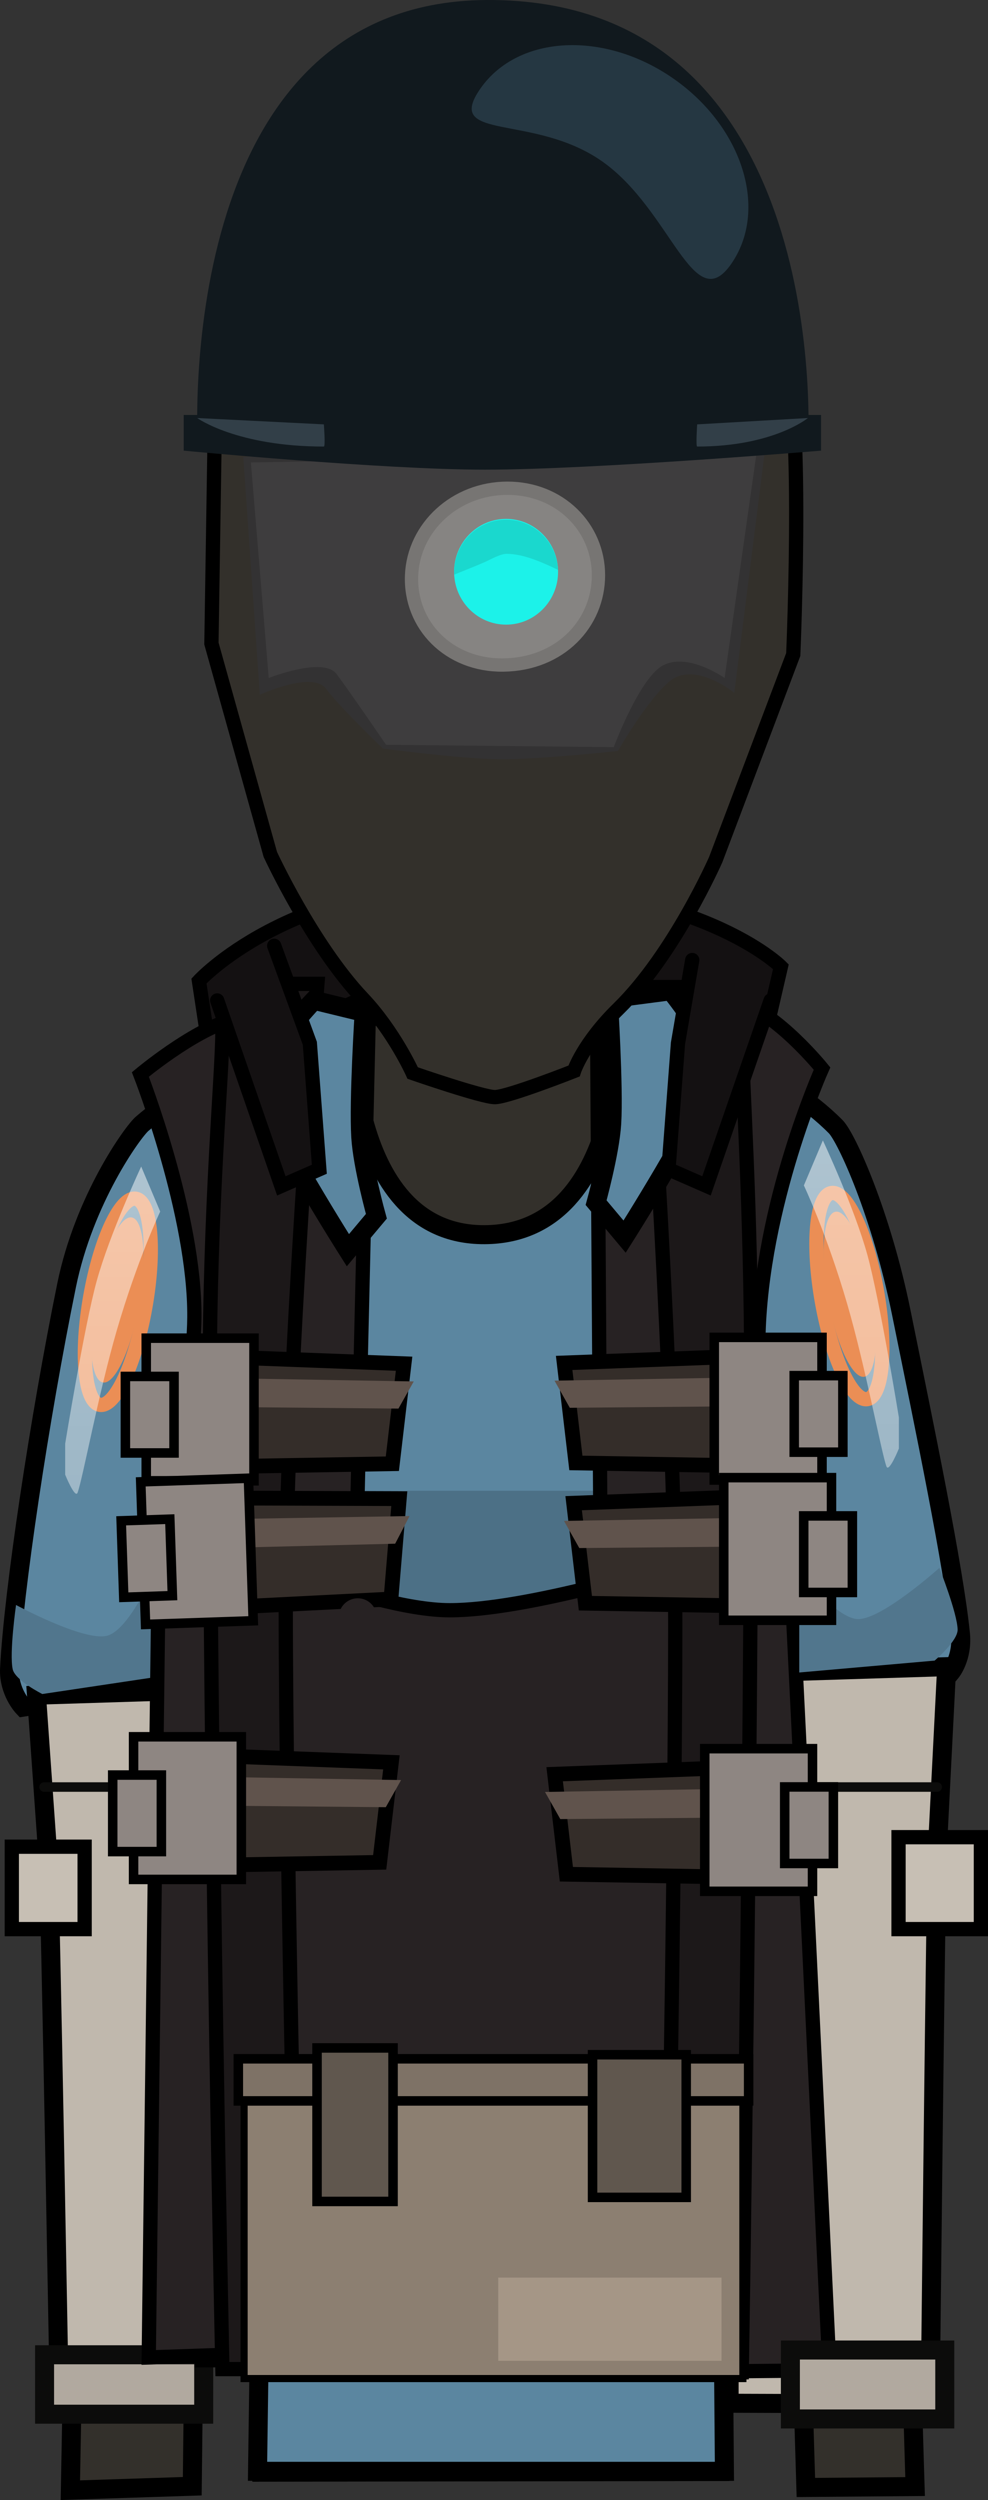 <svg version="1.1" xmlns="http://www.w3.org/2000/svg" xmlns:xlink="http://www.w3.org/1999/xlink" width="103.991" height="262.893" viewBox="0,0,103.991,262.893"><rect x="0" y="0" width="103.991" height="262.893" fill="#333333" stroke="none"/><defs><linearGradient x1="367.219" y1="98.889" x2="367.219" y2="431.622" gradientUnits="userSpaceOnUse" id="color-1"><stop offset="0" stop-color="#ffffff"/><stop offset="1" stop-color="#ffffff" stop-opacity="0"/></linearGradient><linearGradient x1="317.469" y1="101.639" x2="317.469" y2="434.372" gradientUnits="userSpaceOnUse" id="color-2"><stop offset="0" stop-color="#ffffff"/><stop offset="1" stop-color="#ffffff" stop-opacity="0"/></linearGradient></defs><g transform="translate(-291.608,-142.901)"><g data-paper-data="{&quot;isPaintingLayer&quot;:true}" fill-rule="nonzero" stroke-linejoin="miter" stroke-miterlimit="10" stroke-dasharray="" stroke-dashoffset="0" style="mix-blend-mode: normal"><path d="M313.799,254.309l-1.25,-8.25c0,0 9.458,-10.35 29.5,-10.25c23.168,0.116 31.75,8.75 31.75,8.75l-2.25,9.75z" fill="#141112" stroke="#000000" stroke-width="1.5" stroke-linecap="butt"/><path d="M299.013,404.76c0,0 1.698,-89.051 1.54,-112.679c-0.055,-8.153 10.52,-44.095 42.535,-44.254c31.602,-0.158 42.857,37.487 42.849,44.897c-0.077,46.243 1.988,111.653 1.988,111.653l-11.497,0.096l-3.492,-116.51c0,0 0.075,-3.099 -2.816,-3.154c-3.434,-0.065 -2.945,3.116 -2.945,3.116l0.205,114.87l-48.214,0.072l-0.305,-115.233c0,0 0.279,-2.919 -2.886,-2.934c-3.111,-0.015 -2.816,2.909 -2.816,2.909l-1.314,116.733z" fill="#33302b" stroke="#000000" stroke-width="2" stroke-linecap="butt"/><path d="M318.715,402.775l1.167,-84.451l-25.833,4.09c0,0 -1.553,-1.631 -1.434,-4.057c0.391,-7.948 3.16,-26.37 6.003,-40.295c1.85,-9.061 6.963,-16.134 7.943,-16.982c5.974,-5.169 15.483,-8.646 16.81,-9.58c1.983,-1.395 5.172,-2.804 5.172,-2.804c0,0 -1.102,24.109 14.06,24.039c15.435,-0.072 14.332,-24.039 14.332,-24.039c0,0 3.913,1.52 6.166,2.947c1.478,0.936 10.668,3.874 16.469,9.737c1.162,1.175 4.808,9.24 6.891,19.495c2.466,12.139 5.525,26.828 6.236,33.809c0.259,2.544 -1.008,4.064 -1.008,4.064l-24.5,2.665l0.667,81.363z" fill="#5b86a0" stroke="#000000" stroke-width="2" stroke-linecap="butt"/><path d="M326.199,311.91l0.25,-12.25h28.75v12.75c0,0 -9.952,2.5 -14.717,2.5c-4.818,0 -14.283,-3 -14.283,-3z" fill="#4c7086" stroke="none" stroke-width="0" stroke-linecap="butt"/><path d="M342.778,359.49c-0.819,0 -1.483,-0.664 -1.483,-1.483c0,-0.819 0.664,-1.483 1.483,-1.483c0.819,0 1.483,0.664 1.483,1.483c0,0.819 -0.664,1.483 -1.483,1.483z" data-paper-data="{&quot;index&quot;:null}" fill="#000000" stroke="none" stroke-width="1.5" stroke-linecap="butt"/><path d="M297.76,339.56l50.667,-4l40.667,4" fill="none" stroke="#000000" stroke-width="2" stroke-linecap="round"/><path d="M391.249,318.16c0,0 -0.728,14.313 -0.986,19.396c-0.167,3.292 -0.747,58.137 -0.747,58.137l-21.167,-0.077c0,-12.175 0,-24.35 0,-36.525c0,-7 0,-14 0,-21c0,-3.323 0.555,-7.217 -0.396,-10.427c-0.96,-3.245 -3.041,-5.848 -4.829,-8.624z" fill="#c0b8ad" stroke="#000000" stroke-width="2" stroke-linecap="butt"/><path d="M297.849,395.36c0,0 -0.953,-53.714 -1.152,-56.535c-0.32,-4.523 -1.248,-17.665 -1.248,-17.665l17.605,-0.551c-0.079,5.246 -0.19,10.591 -0.948,15.713c-0.344,2.323 -0.099,4.737 -0.668,7.012c-0.052,10.097 -0.339,20.282 -0.339,30.425c0,7.217 0,14.433 0,21.65z" fill="#c0b8ad" stroke="#000000" stroke-width="2" stroke-linecap="butt"/><path d="M307.249,330.819h-11" fill="none" stroke="#0c0c0b" stroke-width="1" stroke-linecap="round"/><path d="M296.299,396.769v-6.25h16.75v6.25z" fill="#b1a99f" stroke="#0c0c0b" stroke-width="2" stroke-linecap="butt"/><path d="M296.061,321.038c0,0 -2.869,-1.441 -3.118,-2.611c-0.365,-1.715 0.352,-6.752 0.352,-6.752c0,0 7.036,3.803 9.53,3.247c2.289,-0.51 4.87,-6.453 4.87,-6.453l2.514,10.452z" data-paper-data="{&quot;index&quot;:null}" fill="#51768d" stroke="none" stroke-width="0" stroke-linecap="butt"/><path d="M312.849,391.094v-86.667c0,0 17.306,7.8 26.1,7.8c3.98,0 9.638,-1.093 15.159,-2.461c9.228,-2.286 18.074,-5.339 18.074,-5.339v86.667z" fill="#272223" stroke="#000000" stroke-width="1.5" stroke-linecap="butt"/><path d="M307.263,390.8l0.981,-77.683c0,0 3.761,-24.155 3.822,-31.687c0.087,-10.769 -5.683,-25.543 -5.683,-25.543c0,0 5.394,-4.515 9.518,-5.714c3.989,-1.16 14.501,0.461 14.501,0.461l-3.269,139.481z" fill="#272223" stroke="#000000" stroke-width="1.5" stroke-linecap="butt"/><path d="M315.016,392.027c0,0 -1.333,-61.88 -1.333,-103.915c0,-18.844 1.333,-32.218 1.333,-36.803c0,-2.778 2.667,-4.948 2.667,-4.948h7.333c0,0 -3.333,42.006 -3.333,65.256c0,25.155 1.333,80.41 1.333,80.41z" fill="#1c1819" stroke="#000000" stroke-width="1.5" stroke-linecap="butt"/><path d="M328.224,274.37c0,0 -7.839,-12.347 -9.366,-16.877c-0.829,-2.46 5.794,-9.409 5.794,-9.409l5.286,1.286c0,0 -0.59,9.222 -0.357,13.096c0.185,3.09 1.643,8.333 1.643,8.333z" data-paper-data="{&quot;index&quot;:null}" fill="#5b86a0" stroke="#000000" stroke-width="2" stroke-linecap="butt"/><g stroke-linecap="butt"><path d="M306.174,280.509c-0.912,4.771 -2.643,8.231 -3.867,7.729c-1.224,-0.502 -1.478,-4.777 -0.566,-9.548c0.912,-4.771 2.643,-8.231 3.867,-7.729c1.224,0.502 1.478,4.777 0.566,9.548z" fill="#eb8e55" stroke="none" stroke-width="0"/><path d="M306.801,280.936c-1.138,5.956 -3.311,10.272 -4.852,9.64c-1.542,-0.632 -1.869,-5.974 -0.73,-11.93c1.138,-5.956 3.311,-10.272 4.852,-9.64c1.542,0.632 1.869,5.974 0.73,11.93z" fill="none" stroke="#eb8e55" stroke-width="1.5"/></g><g stroke-linecap="butt"><path d="M308.439,297.233v-11.89l25.701,0.96l-1.235,10.518z" fill="#342d29" stroke="#000000" stroke-width="1.55"/><path d="M309.4,290.802l0.22,-3.073l25.537,0.439l-1.61,2.854z" fill="#60534c" stroke="none" stroke-width="0"/><path d="M307,298.617v-15h11.341v15z" fill="#8e8682" stroke="#000000" stroke-width="1"/><path d="M304.805,295.69v-8.049h5.122v8.049z" fill="#8e8682" stroke="#000000" stroke-width="1"/></g><g stroke-linecap="butt"><path d="M308.318,312.286l-0.401,-11.883l25.719,0.092l-0.879,10.554z" fill="#342d29" stroke="#000000" stroke-width="1.55"/><path d="M309.062,305.826l0.116,-3.079l25.537,-0.423l-1.513,2.906z" fill="#60534c" stroke="none" stroke-width="0"/><path d="M306.927,313.718l-0.506,-14.991l11.335,-0.383l0.506,14.991z" fill="#8e8682" stroke="#000000" stroke-width="1"/><path d="M304.634,310.866l-0.272,-8.044l5.119,-0.173l0.272,8.044z" fill="#8e8682" stroke="#000000" stroke-width="1"/></g><path d="M292.849,345.759v-8.667h7.667v8.667z" fill="#c7bfb4" stroke="#000000" stroke-width="1.5" stroke-linecap="butt"/><path d="M358.277,298.703c-0.571,0 -1.034,-0.463 -1.034,-1.034c0,-0.571 0.463,-1.034 1.034,-1.034c0.571,0 1.034,0.463 1.034,1.034c0,0.571 -0.463,1.034 -1.034,1.034z" fill="#000000" stroke="none" stroke-width="1.5" stroke-linecap="butt"/><path d="M355.382,392.384l-0.936,-143.099c0,0 10.845,-2.282 14.834,-1.095c4.124,1.228 8.851,7.077 8.851,7.077c0,0 -6.462,14.392 -6.703,28.453c-0.241,14.06 3.348,23.03 3.693,29.929c1.341,26.866 3.796,78.503 3.796,78.503z" data-paper-data="{&quot;index&quot;:null}" fill="#272223" stroke="#000000" stroke-width="1.5" stroke-linecap="butt"/><path d="M361.682,392.36c0,0 1,-53.4 1,-78.555c0,-23.251 -3,-67.112 -3,-67.112h7.333c0,0 2.667,2.17 2.667,4.948c0,4.459 1,18.057 1,36.185c0,42.093 -1,104.534 -1,104.534z" data-paper-data="{&quot;index&quot;:null}" fill="#1c1819" stroke="#000000" stroke-width="1.5" stroke-linecap="butt"/><path d="M354.351,269.37c0,0 1.457,-5.243 1.643,-8.333c0.232,-3.874 -0.357,-13.096 -0.357,-13.096l6.571,-0.857c0,0 5.338,6.52 4.509,8.98c-1.527,4.53 -9.366,16.877 -9.366,16.877z" fill="#5b86a0" stroke="#000000" stroke-width="2" stroke-linecap="butt"/><g data-paper-data="{&quot;index&quot;:null}" stroke-linecap="butt"><path d="M379.411,270.361c1.224,-0.502 2.956,2.958 3.867,7.729c0.912,4.771 0.658,9.045 -0.566,9.548c-1.224,0.502 -2.956,-2.958 -3.867,-7.729c-0.912,-4.771 -0.658,-9.045 0.566,-9.548z" fill="#eb8e55" stroke="none" stroke-width="0"/><path d="M378.948,268.406c1.542,-0.632 3.714,3.684 4.852,9.64c1.138,5.956 0.811,11.298 -0.73,11.93c-1.542,0.632 -3.714,-3.684 -4.852,-9.64c-1.138,-5.956 -0.811,-11.298 0.73,-11.93z" fill="none" stroke="#eb8e55" stroke-width="1.5"/></g><path d="M390.249,330.819h-15" fill="none" stroke="#0c0c0b" stroke-width="1" stroke-linecap="round"/><path d="M374.799,397.269v-7.25h16.25v7.25z" fill="#b1a99f" stroke="#0c0c0b" stroke-width="2" stroke-linecap="butt"/><path d="M329.266,312.969l-1.083,76.583" fill="none" stroke="#272223" stroke-width="4" stroke-linecap="round"/><path d="M355.016,310.969l0.5,78.917" fill="none" stroke="#272223" stroke-width="4" stroke-linecap="round"/><path d="M323.182,389.552l39.333,-0.667" fill="none" stroke="#0e0c0c" stroke-width="4" stroke-linecap="round"/><path d="M375.732,318.773v-10.75c0,0 3.9,5.175 6.244,5.136c2.554,-0.043 8.506,-5.386 8.506,-5.386c0,0 1.874,4.73 1.921,6.482c0.031,1.196 -2.421,3.268 -2.421,3.268z" fill="#51768d" stroke="none" stroke-width="0" stroke-linecap="butt"/><g data-paper-data="{&quot;index&quot;:null}" stroke-linecap="butt"><path d="M352.222,296.738l-1.235,-10.518l25.701,-0.96v11.89z" fill="#342d29" stroke="#000000" stroke-width="1.55"/><path d="M351.581,290.939l-1.61,-2.854l25.537,-0.439l0.22,3.073z" fill="#60534c" stroke="none" stroke-width="0"/><path d="M366.786,298.534v-15h11.341v15z" fill="#8e8682" stroke="#000000" stroke-width="1"/><path d="M375.201,295.607v-8.049h5.122v8.049z" fill="#8e8682" stroke="#000000" stroke-width="1"/></g><g data-paper-data="{&quot;index&quot;:null}" stroke-linecap="butt"><path d="M353.222,311.488l-1.235,-10.518l25.701,-0.96v11.89z" fill="#342d29" stroke="#000000" stroke-width="1.55"/><path d="M352.581,305.689l-1.61,-2.854l25.537,-0.439l0.22,3.073z" fill="#60534c" stroke="none" stroke-width="0"/><path d="M367.786,313.284v-15h11.341v15z" fill="#8e8682" stroke="#000000" stroke-width="1"/><path d="M376.201,310.357v-8.049h5.122v8.049z" fill="#8e8682" stroke="#000000" stroke-width="1"/></g><g data-paper-data="{&quot;index&quot;:null}" stroke-linecap="butt"><path d="M351.222,339.988l-1.235,-10.518l25.701,-0.96v11.89z" fill="#342d29" stroke="#000000" stroke-width="1.55"/><path d="M350.581,334.189l-1.61,-2.854l25.537,-0.439l0.22,3.073z" fill="#60534c" stroke="none" stroke-width="0"/><path d="M365.786,341.784v-15h11.341v15z" fill="#8e8682" stroke="#000000" stroke-width="1"/><path d="M374.201,338.857v-8.049h5.122v8.049z" fill="#8e8682" stroke="#000000" stroke-width="1"/></g><path d="M386.182,345.759v-9.667h8.667v9.667z" fill="#c7bfb4" stroke="#000000" stroke-width="1.5" stroke-linecap="butt"/><g stroke-linecap="butt"><path d="M307.105,339.15v-11.89l25.701,0.96l-1.235,10.518z" fill="#342d29" stroke="#000000" stroke-width="1.55"/><path d="M308.067,332.719l0.22,-3.073l25.537,0.439l-1.61,2.854z" fill="#60534c" stroke="none" stroke-width="0"/><path d="M305.667,340.534v-15h11.341v15z" fill="#8e8682" stroke="#000000" stroke-width="1"/><path d="M303.471,337.607v-8.049h5.122v8.049z" fill="#8e8682" stroke="#000000" stroke-width="1"/></g><path d="M376.219,267.555l2,-4.733c0,0 3.327,7.094 4.69,12.06c1.3,4.735 3.31,17.074 3.31,17.074v3.267c0,0 -1.05,2.6 -1.31,1.881c-0.549,-1.519 -2.19,-10.412 -4.118,-17.045c-2.148,-7.389 -4.572,-12.503 -4.572,-12.503z" fill="url(#color-1)" stroke="none" stroke-width="0" stroke-linecap="butt"/><path d="M303.897,282.808c-1.928,6.632 -3.569,15.526 -4.118,17.045c-0.26,0.719 -1.31,-1.881 -1.31,-1.881v-3.267c0,0 2.01,-12.339 3.31,-17.074c1.364,-4.965 4.69,-12.06 4.69,-12.06l2,4.733c0,0 -2.424,5.114 -4.572,12.503z" data-paper-data="{&quot;index&quot;:null}" fill="url(#color-2)" stroke="none" stroke-width="0" stroke-linecap="butt"/><path d="M372.719,248.105l-6.75,19.5l-4,-1.75l1,-13.25l1.5,-8.75" fill="#141112" stroke="#000000" stroke-width="1.5" stroke-linecap="round"/><path d="M320.469,242.355l3.75,10.25l1,13.25l-4,1.75l-6.75,-19.5" data-paper-data="{&quot;index&quot;:null}" fill="#141112" stroke="#000000" stroke-width="1.5" stroke-linecap="round"/><path d="M317.299,393.021v-30.25h52.5v30.25z" fill="#8c7f71" stroke="#000000" stroke-width="0.75" stroke-linecap="butt"/><path d="M316.692,363.825v-4.429h53.714v4.429z" fill="#7e7266" stroke="#000000" stroke-width="1" stroke-linecap="butt"/><path d="M324.977,374.396v-16.143h8v16.143z" fill="#60574e" stroke="#000000" stroke-width="1" stroke-linecap="butt"/><path d="M353.977,373.968v-15h9.857v15z" fill="#60574e" stroke="#000000" stroke-width="1" stroke-linecap="butt"/><path d="M344.049,391.153v-8.75h23.5v8.75z" fill="#a59686" stroke="none" stroke-width="0" stroke-linecap="butt"/><g stroke-linecap="butt"><path d="M314.197,188.916c0,0 3.911,-5.708 14.414,-8.811c8.07,-2.384 21.651,-5.132 28.488,-8.193c8.568,-3.536 14.176,6.364 16.534,7.824c2.783,1.724 1.468,31.991 1.468,31.991l-8.157,21.56c0,0 -4.362,9.925 -10.219,15.661c-3.761,3.683 -4.698,6.579 -4.698,6.579c0,0 -6.899,2.718 -8.316,2.743c-1.29,0.022 -8.666,-2.533 -8.666,-2.533c0,0 -1.962,-4.355 -5.269,-7.849c-5.324,-5.625 -9.716,-15.14 -9.716,-15.14l-6.199,-22.176z" fill="#33302b" stroke="#000000" stroke-width="1.5"/><path d="M318.954,215.962l-1.739,-25.007c0,0 18.145,-1.688 27.307,-1.831c9.148,-0.143 27.621,0.97 27.621,0.97l-3.247,25.669c0,0 -4.194,-3.451 -6.868,-1.174c-2.373,2.021 -5.383,7.281 -5.383,7.281c0,0 -8.366,0.913 -12.513,0.87c-4.099,-0.043 -12.227,-1.127 -12.227,-1.127c0,0 -4.529,-4.342 -5.979,-6.281c-1.441,-1.926 -6.974,0.631 -6.974,0.631z" fill="#333233" stroke="none" stroke-width="0"/><path d="M325.31,206.708c0.04,-2.758 2.309,-4.962 5.067,-4.922c2.758,0.04 4.962,2.309 4.922,5.067c-0.04,2.758 -2.309,4.962 -5.067,4.922c-2.758,-0.04 -4.962,-2.309 -4.922,-5.067z" fill="#000000" stroke="none" stroke-width="1.5"/><path d="M319.893,214.199l-1.878,-22.671l53.2,-0.835l-3.338,23.505c0,0 -4.449,-3.149 -7.039,-0.943c-2.298,1.957 -4.632,8.214 -4.632,8.214l-23.961,-0.25c0,0 -3.805,-5.561 -5.21,-7.439c-1.396,-1.866 -7.142,0.417 -7.142,0.417z" fill="#3e3d3e" stroke="none" stroke-width="0"/><path d="M334.929,203.391c0.21,-5.049 4.599,-9.149 10.091,-9.149c5.492,0 9.579,4.096 9.579,9.149c0,5.053 -4.013,9.369 -10.018,9.442c-5.711,0.07 -9.871,-4.169 -9.652,-9.442z" fill="#868482" stroke="#777573" stroke-width="1.4"/><g data-paper-data="{&quot;index&quot;:null}" stroke="none" stroke-width="0"><path d="M344.876,208.586c-3.023,0 -5.473,-2.49 -5.473,-5.562c0,-3.072 2.45,-5.562 5.473,-5.562c3.023,0 5.473,2.49 5.473,5.562c0,3.072 -2.45,5.562 -5.473,5.562z" fill="#1cf2e9"/><path d="M350.342,202.822c-1.731,-0.824 -3.68,-1.686 -5.412,-1.681c-0.692,0.002 -1.743,0.628 -2.363,0.896c-1.061,0.459 -2.115,0.865 -3.158,1.295c-0.003,-0.073 -0.004,-0.145 -0.004,-0.219c0,-3.072 2.45,-5.562 5.473,-5.562c2.926,0 5.316,2.334 5.465,5.271z" fill="#1ad8ce"/></g><path d="M312.42,189.652c0,0 -2.817,-46.54 30.373,-46.75c36.711,-0.233 33.869,46.75 33.869,46.75z" fill="#11191e" stroke="none" stroke-width="0"/><path d="M310.944,190.289v-3.75h67.083v3.75c0,0 -23.882,2 -35.397,2c-10.8,0 -31.686,-2 -31.686,-2z" fill="#11191e" stroke="none" stroke-width="0"/><path d="M364.988,189.859c-0.156,0 0,-2.333 0,-2.333l11.654,-0.667c0,0 -3.631,3 -11.654,3z" data-paper-data="{&quot;index&quot;:null}" fill="#323f48" stroke="none" stroke-width="0"/><path d="M368.545,170.691c-3.967,5.65 -6.282,-5.712 -13.559,-10.821c-7.277,-5.109 -16.761,-2.032 -12.794,-7.682c3.967,-5.65 13.082,-6.088 20.359,-0.979c7.277,5.109 9.961,13.832 5.994,19.482z" fill="#253742" stroke="none" stroke-width="0"/><path d="M312.363,186.859l13.333,0.667c0,0 0.179,2.333 0,2.333c-9.179,0 -13.333,-3 -13.333,-3z" fill="#323f48" stroke="none" stroke-width="0"/></g></g></g></svg>